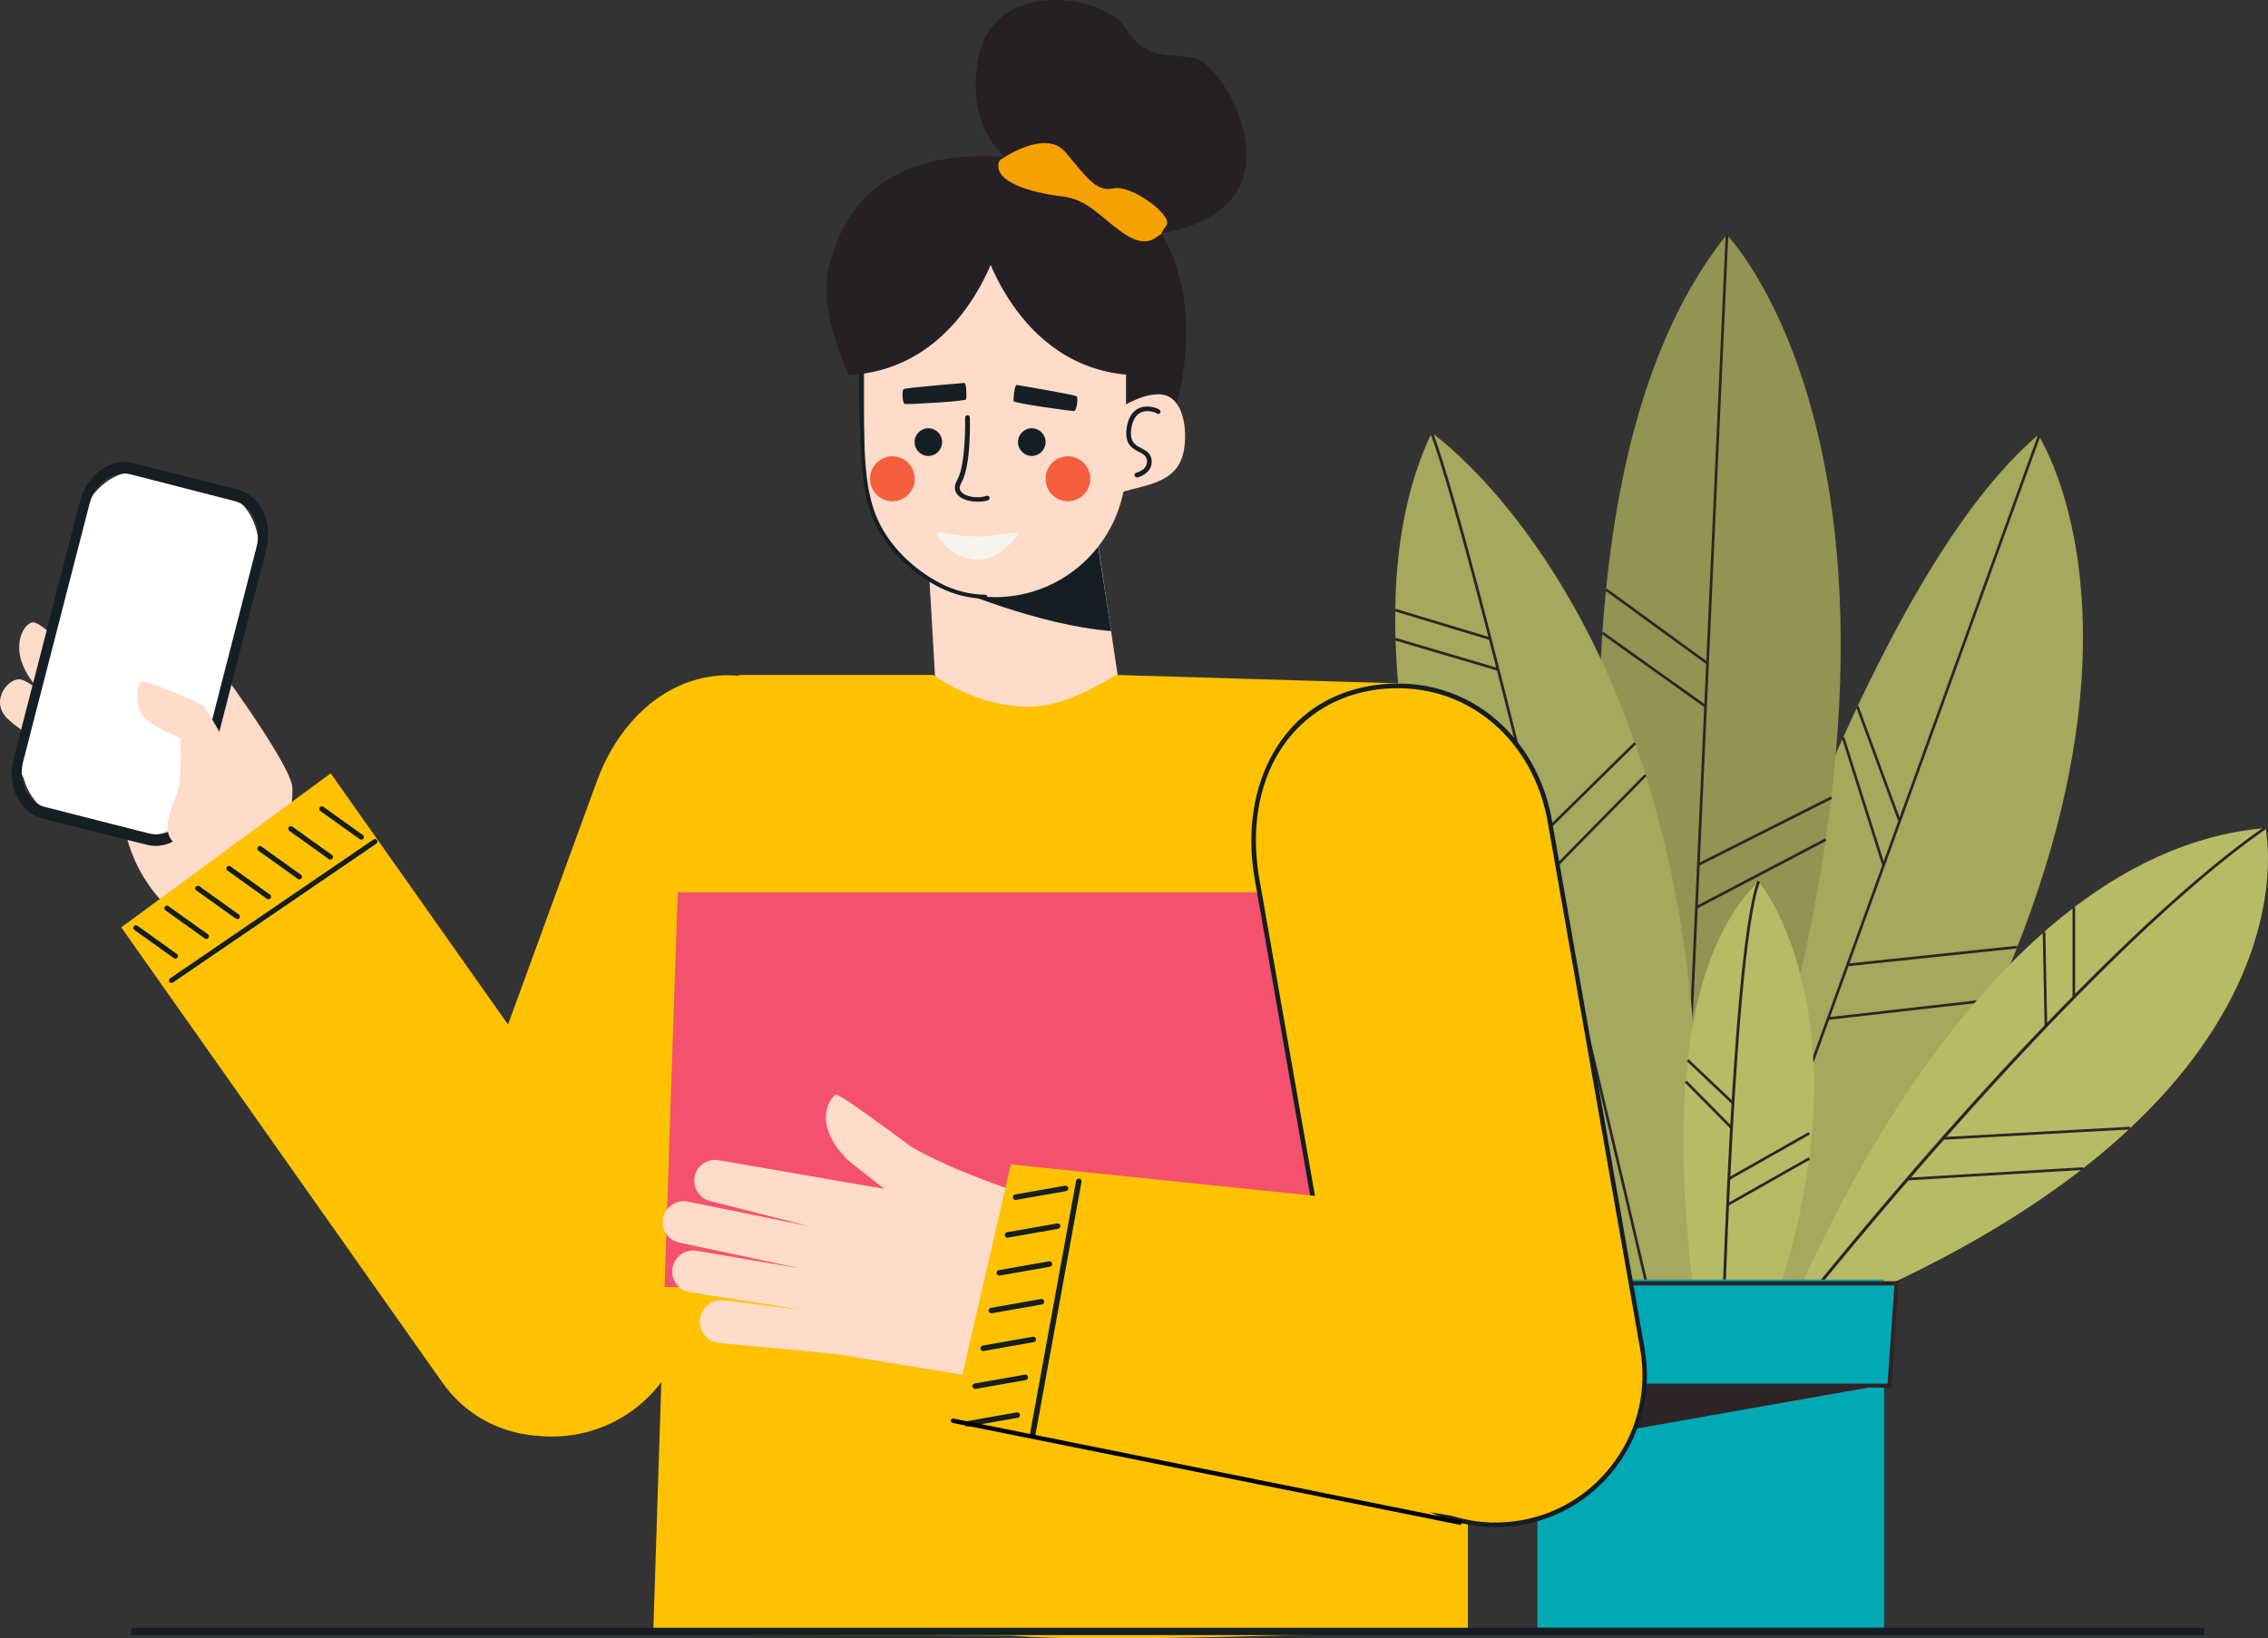<svg xmlns="http://www.w3.org/2000/svg" width="155" height="112" fill="none" viewBox="0 0 155 112">
    <rect x="0" y="0" width="155" height="112" fill="#333333" stroke="none"/>
    <g clip-path="url(#clip0)">
        <path fill="#A5A85D" d="M122.032 92.049l-9.573-2.627s12.205-47.333 26.834-59.679c0 0 13.82 20.789-17.261 62.306z"/>
        <path fill="#2E2425" d="M139.284 29.725l-22.07 60.979.169.062 22.07-60.978-.169-.063z"/>
        <path fill="#2E2425" d="M136.359 68.237l-11.447 1.3.02.18 11.447-1.298-.02-.181zM137.836 64.651l-11.619 1.222.018.182 11.62-1.222-.019-.181zM126.049 50.39l-.171.055 2.756 8.703.171-.055-2.756-8.703zM127.02 48.264l-.168.064 2.87 7.794.168-.063-2.87-7.794z"/>
        <path fill="#919452" d="M114.538 92.99s-13.926-55.275 3.47-76.944c0 0 19.654 20.045-3.47 76.944z"/>
        <path fill="#2E2425" d="M117.935 16.036l-3.492 76.95.18.01 3.492-76.951-.18-.009z"/>
        <path fill="#2E2425" d="M124.739 57.311l-8.85 4.642.083.161 8.85-4.641-.083-.162zM125.129 54.44l-9.097 4.585.081.163 9.097-4.584-.081-.163zM109.568 43.192l-.104.149 7.051 5.026.104-.149-7.051-5.026zM109.812 40.23l-.105.147 6.943 5.05.105-.147-6.943-5.05z"/>
        <path fill="#B7BB66" d="M110.829 89.68S79.703 77.82 77.878 55.376c.015 0 19.804-4.13 32.951 34.304z"/>
        <path fill="#2E2425" d="M77.948 55.315l-.129.127 33.054 34.196.129-.127-33.054-34.196z"/>
        <path fill="#2E2425" d="M89.89 58.414l-1.462 8.004.177.034 1.462-8.005-.177-.033zM91.795 59.685l-1.582 8.614.177.034 1.582-8.615-.177-.033zM96.689 74.885l-7.232 1.464.036.18 7.231-1.465-.035-.179zM98.108 76.347l-7.027 1.42.035.18 7.028-1.42-.036-.18z"/>
        <path fill="#B7BB66" d="M121.853 90.879s12.13-32.512 32.981-34.274c-.015 0 4.532 20-32.981 34.274z"/>
        <path fill="#2E2425" d="M121.912 90.94l-.149-.122c.045-.06 4.966-6.332 11.457-13.651 5.998-6.758 14.599-15.823 21.539-20.652l.105.151c-13.238 9.233-32.742 34.03-32.952 34.274z"/>
        <path fill="#2E2425" d="M142.361 79.791l-11.991.716.011.182 11.99-.715-.01-.183zM145.575 77.023l-12.8.707.01.182 12.8-.707-.01-.182zM139.784 63.71l-.18.004.128 6.438.18-.004-.128-6.437zM141.821 62.025h-.18v6.135h.18v-6.135z"/>
        <path fill="#A5A85D" d="M111.082 92.123S87.853 50.5 97.845 29.589c0 0 21.883 15.08 17.695 60.089-.195 2.156-4.159.121-4.458 2.445z"/>
        <path fill="#2E2425" d="M113.132 90.773c-.12-.531-12.235-52.951-15.376-61.136l.18-.06c3.14 8.2 15.256 60.634 15.376 61.166l-.18.03z"/>
        <path fill="#2E2425" d="M111.685 50.738l-6.505 6.408.125.13 6.506-6.408-.126-.13zM112.402 52.922l-6.611 6.732.128.128 6.61-6.732-.127-.128zM95.377 41.617l-.052.175 6.509 1.965.052-.175-6.509-1.965zM95.384 43.603l-.051.175 7.037 2.08.05-.175-7.036-2.08zM100.463 67.793l-.049.175 7.963 2.275.049-.175-7.963-2.275zM101.342 70.306l-.047.175 7.615 2.07.047-.176-7.615-2.07z"/>
        <path fill="#B7BB66" d="M117.529 98.137s-7.074-28.351 2.663-37.888c0-.015 10.066 12.103-2.663 37.888z"/>
        <path fill="#2E2425" d="M117.619 98.139h-.18c0-.334.703-32.71 2.663-37.918l.179.06c-1.944 5.179-2.647 37.524-2.662 37.858z"/>
        <path fill="#2E2425" d="M123.61 79.11l-5.579 3.159.088.158 5.579-3.158-.088-.158zM123.604 77.39l-5.499 3.115.088.159 5.499-3.115-.088-.159zM115.404 72.41l-.124.133 3.096 2.93.123-.132-3.095-2.931zM115.269 73.865l-.127.129 3.136 3.173.127-.129-3.136-3.173z"/>
        <path fill="#01A9B4" d="M128.763 87.464h-23.695v23.809h23.695v-23.81z"/>
        <path fill="#2E2425" d="M128.449 94.719l-23.289 4.115-.059-4.115h23.348z"/>
        <path fill="#01A9B4" d="M129.123 94.717h-24.83l-.254-7h25.562l-.478 7z"/>
        <path fill="#2E2425" d="M129.256 94.854h-25.098l-.255-7.274h25.862l-.509 7.274zm-24.829-.273h24.575l.464-6.712h-25.278l.239 6.712z"/>
        <path fill="#262025" d="M56.514 18.964c.3-.22.518-10.573 15.284-7.83 14.957 2.784 8.024 22.831 5.022 22.214-2.989-.617-20.306-14.384-20.306-14.384z"/>
        <path fill="#FFDBCA" d="M76.956 49.953H64.114l-.573-9.982-.068-1.207-.055-.809 5.418-1.11 5.977-1.235 1.119 7.528 1.023 6.816z"/>
        <path fill="#151E23" d="M75.932 43.138c-4.954-.397-10.658-2.838-12.418-3.524l-.055-.836 5.363-1.934 5.964-1.22 1.146 7.514z"/>
        <path fill="#FFDBCA" d="M68.004 40.82c-4.94 0-8.952-4.03-8.952-8.995V20.938l7.983-4.704 9.921 5.664v9.927c0 4.964-4.012 8.996-8.952 8.996z"/>
        <path fill="#151E23" d="M71.457 30.22c0 .522-.424.947-.942.947-.519 0-.942-.425-.942-.946 0-.521.423-.947.942-.947.518 0 .942.425.942.947zM64.387 30.22c0 .522-.423.947-.941.947-.519 0-.942-.425-.942-.946 0-.521.423-.947.942-.947.518 0 .941.425.941.947z"/>
        <path fill="#151E23" d="M67.335 40.93c-1.078-.013-2.17-.287-3.139-.781-1.992-1.029-3.602-2.647-4.435-4.457-.846-1.85-.914-4.127-.969-6.143-.014-.233-.014-.466-.027-.7-.096-2.59-.041-5.25.15-7.925 0-.068.068-.123.136-.123.069 0 .123.068.123.137-.19 2.66-.232 5.307-.15 7.898.014.233.014.466.027.7.055 1.974.123 4.223.956 6.033.805 1.755 2.374 3.332 4.312 4.333.942.48 1.979.74 3.016.754.068 0 .136.055.136.137 0 .083-.054.138-.136.138zM66.816 34.294c-.518 0-1.091-.137-1.378-.48-.164-.192-.3-.521-.014-1.015.614-1.097.533-4.223.533-4.25 0-.097.068-.165.163-.165.096 0 .164.068.164.164 0 .138.096 3.264-.573 4.43-.15.274-.164.48-.014.644.3.37 1.215.466 1.72.274.082-.027.177.014.204.096.028.082-.013.178-.095.206-.191.068-.437.096-.71.096z"/>
        <path fill="#F55F3D" d="M72.984 34.266c.845 0 1.529-.688 1.529-1.536 0-.848-.684-1.536-1.529-1.536-.844 0-1.528.688-1.528 1.536 0 .848.684 1.536 1.528 1.536zM60.99 34.266c.843 0 1.528-.688 1.528-1.536 0-.848-.684-1.536-1.529-1.536-.844 0-1.528.688-1.528 1.536 0 .848.684 1.536 1.528 1.536z"/>
        <path fill="#F7F4EE" d="M64.264 36.406l1.242.178c.833.11 1.679.124 2.511 0l1.338-.178c.136-.014.245.11.163.22-.395.52-1.392 1.618-2.66 1.631-1.461.014-2.444-1.014-2.771-1.631-.055-.124.04-.247.177-.22z"/>
        <path fill="#151E23" d="M69.491 26.314s3.985.672 4.094.782c.11.11 0 .973-.164 1-.163.028-4.121-.534-4.148-.671-.027-.137.054-1.138.218-1.111zM65.902 26.177s-4.026.329-4.149.425c-.123.096-.082.974.082 1.015.164.04 4.149-.179 4.19-.316.04-.137.04-1.138-.123-1.124z"/>
        <path fill="#262025" d="M68.372 16.235s-2.21 8.954-10.344 9.407c0 0-4.299-8.598 1.42-10.23 5.704-1.618 8.924.823 8.924.823z"/>
        <path fill="#262025" d="M67.035 16.235s2.21 8.954 10.344 9.407c0 0 4.3-8.598-1.419-10.23-5.704-1.618-8.925.823-8.925.823z"/>
        <path fill="#262025" d="M69.71 11.531s-3.903-1.974-2.853-7.555c1.051-5.581 8.639-4.306 10.058-2.084 1.42 2.207 2.634 1.741 4.722 2.07 2.074.33 8.365 10.929-3.33 12.122-11.695 1.193-8.597-4.553-8.597-4.553z"/>
        <path fill="#F5A200" d="M68.317 10.956s3.084-2.208 4.49-.562c1.406 1.645 2.074 2.756 3.289 2.482 1.214-.275 4.107 1.865 3.616 2.536-.491.672-.205.521-.491.672-.287.151-.9.96-2.538-.205-1.638-1.166-2.334-2.263-4.204-2.469-1.855-.219-4.803-.973-4.162-2.454z"/>
        <path fill="#FFDBCA" d="M19.026 60.69s1.037-5.238.955-6.856c-.082-1.618-5.622-9.05-5.622-9.05l-9.867-.48s-1.72-1.865-2.306-1.755c-.573.11-1.692 1.824.095 4.141.737.946 1.433 1.577 2.02 2.002.846.617 1.42.768 1.42.768s-3.426-2.77-4.245-3.003c-.819-.233-2.17 1.358-1.05 2.578 1.118 1.234 5.554 3.497 5.554 3.497s-3.221-1.399-3.876-1.55c-.655-.137-1.037 1.755-.382 2.304.641.548 4.04 1.426 4.64 1.851.6.425 2.047.26 2.047.26s-.191 6.075 7.137 9.366c7.328 3.305 3.48-4.072 3.48-4.072z"/>
        <path fill="#fff" d="M4.124 55.85l4.817 1.235c2.006.507 4.135-1.001 4.749-3.4l3.835-14.879c.614-2.386-.519-4.73-2.525-5.252l-4.817-1.234c-2.006-.507-4.135 1.001-4.75 3.401l-3.82 14.878c-.615 2.386.505 4.73 2.51 5.252z"/>
        <path fill="#151E23" d="M.93 51.874L5.462 34.28c.232-.892.737-1.66 1.433-2.153.696-.494 1.488-.672 2.238-.466l7.11 1.81c1.556.397 2.43 2.221 1.952 4.072l-4.517 17.58c-.232.89-.737 1.659-1.433 2.152-.696.494-1.488.672-2.238.467l-7.124-1.797c-.273-.068-.532-.192-.764-.343-1.05-.699-1.583-2.207-1.187-3.73zm9.267 5.1c.573.152 1.187.014 1.72-.356.531-.384.927-.973 1.105-1.659l4.517-17.593c.368-1.412-.314-2.811-1.501-3.113L8.94 32.43c-.573-.15-1.187-.013-1.72.357-.531.384-.927.974-1.105 1.66l-4.53 17.606c-.369 1.412.314 2.811 1.5 3.113l7.11 1.81z"/>
        <path fill="#FFDBCA" d="M18.125 55.658s-3.89-7.117-4.203-7.391c-.314-.274-3.576-1.604-4.121-1.687-.533-.082-.574 1.756.013 2.414.573.658 2.156 1.302 2.511 1.453 0 0 .082 2.592-.095 3.36-.178.781-1.624 3.304-.041 3.949 1.57.644 5.936-2.098 5.936-2.098z"/>
        <path fill="#FFC200" d="M46.51 92.052l.874-2.4 10.958-30.03c.355-.974.573-1.96.669-2.934.382-4.32-1.87-8.365-6.196-9.956-5.295-1.96-10.071 1.344-12.023 6.665L29.03 85.633c-1.788 4.882.75 10.298 5.636 12.04 4.817 1.686 10.099-.81 11.845-5.622z"/>
        <path fill="#FFC200" d="M42.471 96.44c3.958-2.907 4.886-8.488 2.074-12.478l-21.944-31.1L8.287 63.393 30.23 94.507c2.798 3.976 8.284 4.84 12.241 1.933z"/>
        <path fill="#141D22" d="M11.82 67.163l13.893-9.488c.082-.055.11-.165.055-.247-.055-.083-.164-.11-.246-.041L11.63 66.876c-.082.054-.11.164-.055.246.055.069.164.096.246.041zM24.785 57.373c.014-.014.041-.028.055-.042.054-.082.04-.192-.041-.247l-2.702-1.933c-.082-.055-.191-.041-.246.041-.054.083-.04.192.041.247l2.702 1.934c.055.04.137.04.191 0zM22.67 58.73c.014-.013.04-.026.054-.04.055-.082.041-.192-.04-.247L19.98 56.51c-.081-.055-.19-.042-.245.04-.055.083-.041.193.04.247l2.703 1.934c.055.041.136.041.19 0zM20.555 60.087c.013-.013.04-.027.054-.04.055-.083.041-.193-.04-.248l-2.703-1.933c-.082-.055-.19-.041-.245.041-.055.082-.041.192.04.247l2.703 1.933c.054.041.136.041.19 0zM18.44 61.446c.013-.014.04-.028.054-.041.055-.083.041-.192-.04-.247l-2.703-1.934c-.082-.054-.191-.04-.246.042-.054.082-.04.191.041.246l2.702 1.934c.055.04.123.04.191 0zM16.31 62.802c.014-.014.042-.027.055-.041.055-.082.041-.192-.04-.247l-2.703-1.933c-.082-.055-.19-.041-.245.04-.055.083-.041.193.04.248l2.702 1.933c.055.041.137.028.192 0zM14.195 64.16c.014-.014.041-.028.055-.041.055-.083.04-.193-.041-.247l-2.702-1.934c-.082-.055-.191-.041-.246.041-.054.083-.04.192.041.247l2.702 1.934c.055.027.137.027.191 0zM12.08 65.504c.014-.013.041-.027.055-.04.054-.083.04-.193-.041-.248l-2.702-1.933c-.082-.055-.191-.041-.246.041-.055.082-.04.192.041.247l2.702 1.933c.055.041.136.041.191 0z"/>
        <path fill="#FFC200" d="M100.319 87.566v23.777s-24.782 1.083-31.087.466l-24.591-.096.764-23.736.437-13.328.45-13.658.123-3.88 4.094-10.97h13.264c1.98 1.343 4.258 2.166 6.55 2.166 2.061 0 4.122-1.07 5.964-2.166l19.829.59 1.46 14.26 2.743 26.575z"/>
        <path fill="#F3516D" d="M100.32 87.567v.411H45.419l.437-13.328.464-13.658h51.284l2.716 26.575z"/>
        <path fill="#EB8C77" d="M102.967 58.95l5.841 32.785c.477 2.674-.846 5.335-3.262 6.555-3.425 1.728-7.574-.096-8.61-3.812L89.278 67.19l13.688-8.24z"/>
        <path fill="#FFC200" d="M103.977 104.076c5.554-.973 9.253-6.294 8.284-11.875L105.97 56.33c-.983-6.13-6.087-10.312-12.187-9.31-6.1.986-8.884 6.732-7.901 12.861l6.29 35.886c.97 5.567 6.251 9.297 11.805 8.309z"/>
        <path fill="#141D22" d="M102.203 104.392c-4.927 0-9.308-3.565-10.195-8.598l-6.29-35.885c-.506-3.113-.042-6.116 1.31-8.46 1.446-2.524 3.766-4.1 6.714-4.58 2.961-.48 5.854.233 8.133 2.015 2.238 1.755 3.753 4.388 4.231 7.432l6.291 35.872c.477 2.742-.137 5.498-1.72 7.775-1.583 2.276-3.957 3.798-6.687 4.278l-.027-.164.027.164c-.6.11-1.201.151-1.787.151zm-6.674-57.345c-.573 0-1.16.04-1.733.137-5.622.919-8.816 6.13-7.765 12.684l6.291 35.871c.86 4.882 5.104 8.338 9.881 8.338.573 0 1.16-.055 1.746-.151 2.648-.467 4.94-1.934 6.483-4.142 1.542-2.207 2.128-4.881 1.664-7.541l-6.291-35.872c-.477-2.962-1.938-5.526-4.121-7.226-1.774-1.385-3.903-2.098-6.155-2.098z"/>
        <path fill="#FFDBCA" d="M49.13 91.803l8.01.754 13.333 2.194 2.743-11.93s-5.99-2.07-8.433-3.167c-1.147-.521-2.157-1.015-2.634-1.358-1.46-1.083-4.64-3.428-4.995-3.469-.027 0-.082.028-.136.082-.423.37-1.406 2.016.887 4.361l.532.425.887.7 1.119.877-11.245-1.947c-.778-.178-1.556.301-1.72 1.083-.163.754.3 1.495 1.038 1.687l6.782 1.728-8.324-1.687c-.778-.137-1.529.384-1.665 1.18-.123.753.368 1.48 1.133 1.63l8.242 1.756-7.123-1.207c-.792-.11-1.515.453-1.61 1.248-.096.768.436 1.467 1.2 1.59l7.765 1.221-5.472-.672c-.805-.082-1.515.508-1.61 1.303-.096.809.49 1.536 1.296 1.618z"/>
        <path fill="#FFC200" d="M69.081 79.6l-4.23 18.374 37.146 6.102 2.32-20.829L69.081 79.6z"/>
        <path fill="#151E23" d="M70.746 98.18l3.166-17.388c.013-.096-.041-.206-.15-.22-.096-.013-.192.041-.219.151l-3.166 17.374c-.014.096.041.206.15.22.096.027.191-.042.219-.138zM73.011 81.271v-.068c-.013-.096-.109-.165-.218-.151l-3.425.603c-.096.014-.164.11-.15.22.013.096.109.164.218.15l3.425-.603c.082-.027.137-.082.15-.15zM72.465 83.85v-.068c-.013-.096-.109-.165-.218-.15l-3.425.602c-.096.014-.164.11-.15.22.013.096.109.164.218.15l3.425-.603c.069-.013.137-.082.15-.15zM71.906 86.441v-.068c-.014-.096-.11-.165-.219-.151l-3.425.603c-.095.014-.164.11-.15.22.014.096.11.164.218.15l3.426-.603c.082-.027.136-.082.15-.15zM71.36 89.02v-.07c-.014-.095-.11-.164-.218-.15l-3.426.603c-.095.014-.163.11-.15.22.014.096.11.164.218.15l3.426-.603c.082-.013.136-.082.15-.15zM70.8 91.598v-.069c-.013-.096-.109-.164-.218-.15l-3.425.603c-.096.013-.164.11-.15.219.013.096.109.165.218.15l3.425-.603c.082-.013.137-.068.15-.15zM70.254 94.19v-.07c-.013-.095-.109-.164-.218-.15l-3.425.603c-.096.014-.164.11-.15.22.013.096.109.164.218.15l3.425-.603c.082-.014.137-.082.15-.15zM69.709 96.767v-.069c-.014-.095-.11-.164-.219-.15l-3.425.603c-.096.014-.164.11-.15.22.013.095.109.164.218.15l3.425-.603c.069-.014.137-.069.15-.151z"/>
        <path fill="#FFDBCA" d="M75.933 28.384c0-.137 1.16-.823 1.269-.878.627-.301 1.337-.576 2.047-.548 1.815.055 1.965 2.948 1.556 4.25-.56 1.77-2.416 1.934-4.095 2.414-.027.014-.559.124-.559.137.014 0-.218-5.375-.218-5.375z"/>
        <path fill="#151E23" d="M77.68 32.635h.054c.395-.096 1.105-.48.955-1.276-.082-.411-.41-.576-.696-.726-.423-.22-.819-.425-.669-1.385.096-.576.341-.947.724-1.084.436-.15.941.028 1.01.096.068.055.163.055.218-.013.054-.069.054-.165-.014-.22-.164-.15-.791-.343-1.324-.164-.34.123-.791.452-.928 1.33-.19 1.18.382 1.467.833 1.7.3.151.477.26.532.508.137.699-.682.905-.723.918-.082.014-.137.11-.11.192.028.069.082.124.137.124z"/>
        <path stroke="#000" stroke-linecap="round" stroke-linejoin="round" stroke-width=".3" d="M0.15 -0.15L35.467 -0.15" transform="rotate(11.363 -456.217 375.09) skewX(.106)"/>
        <path fill="#141D22" d="M150.651 111.272H8.979v.502h141.672v-.502z"/>
    </g>
    <defs>
        <clipPath id="clip0">
            <path fill="#fff" d="M0 0H155V111.999H0z"/>
        </clipPath>
    </defs>
</svg>
